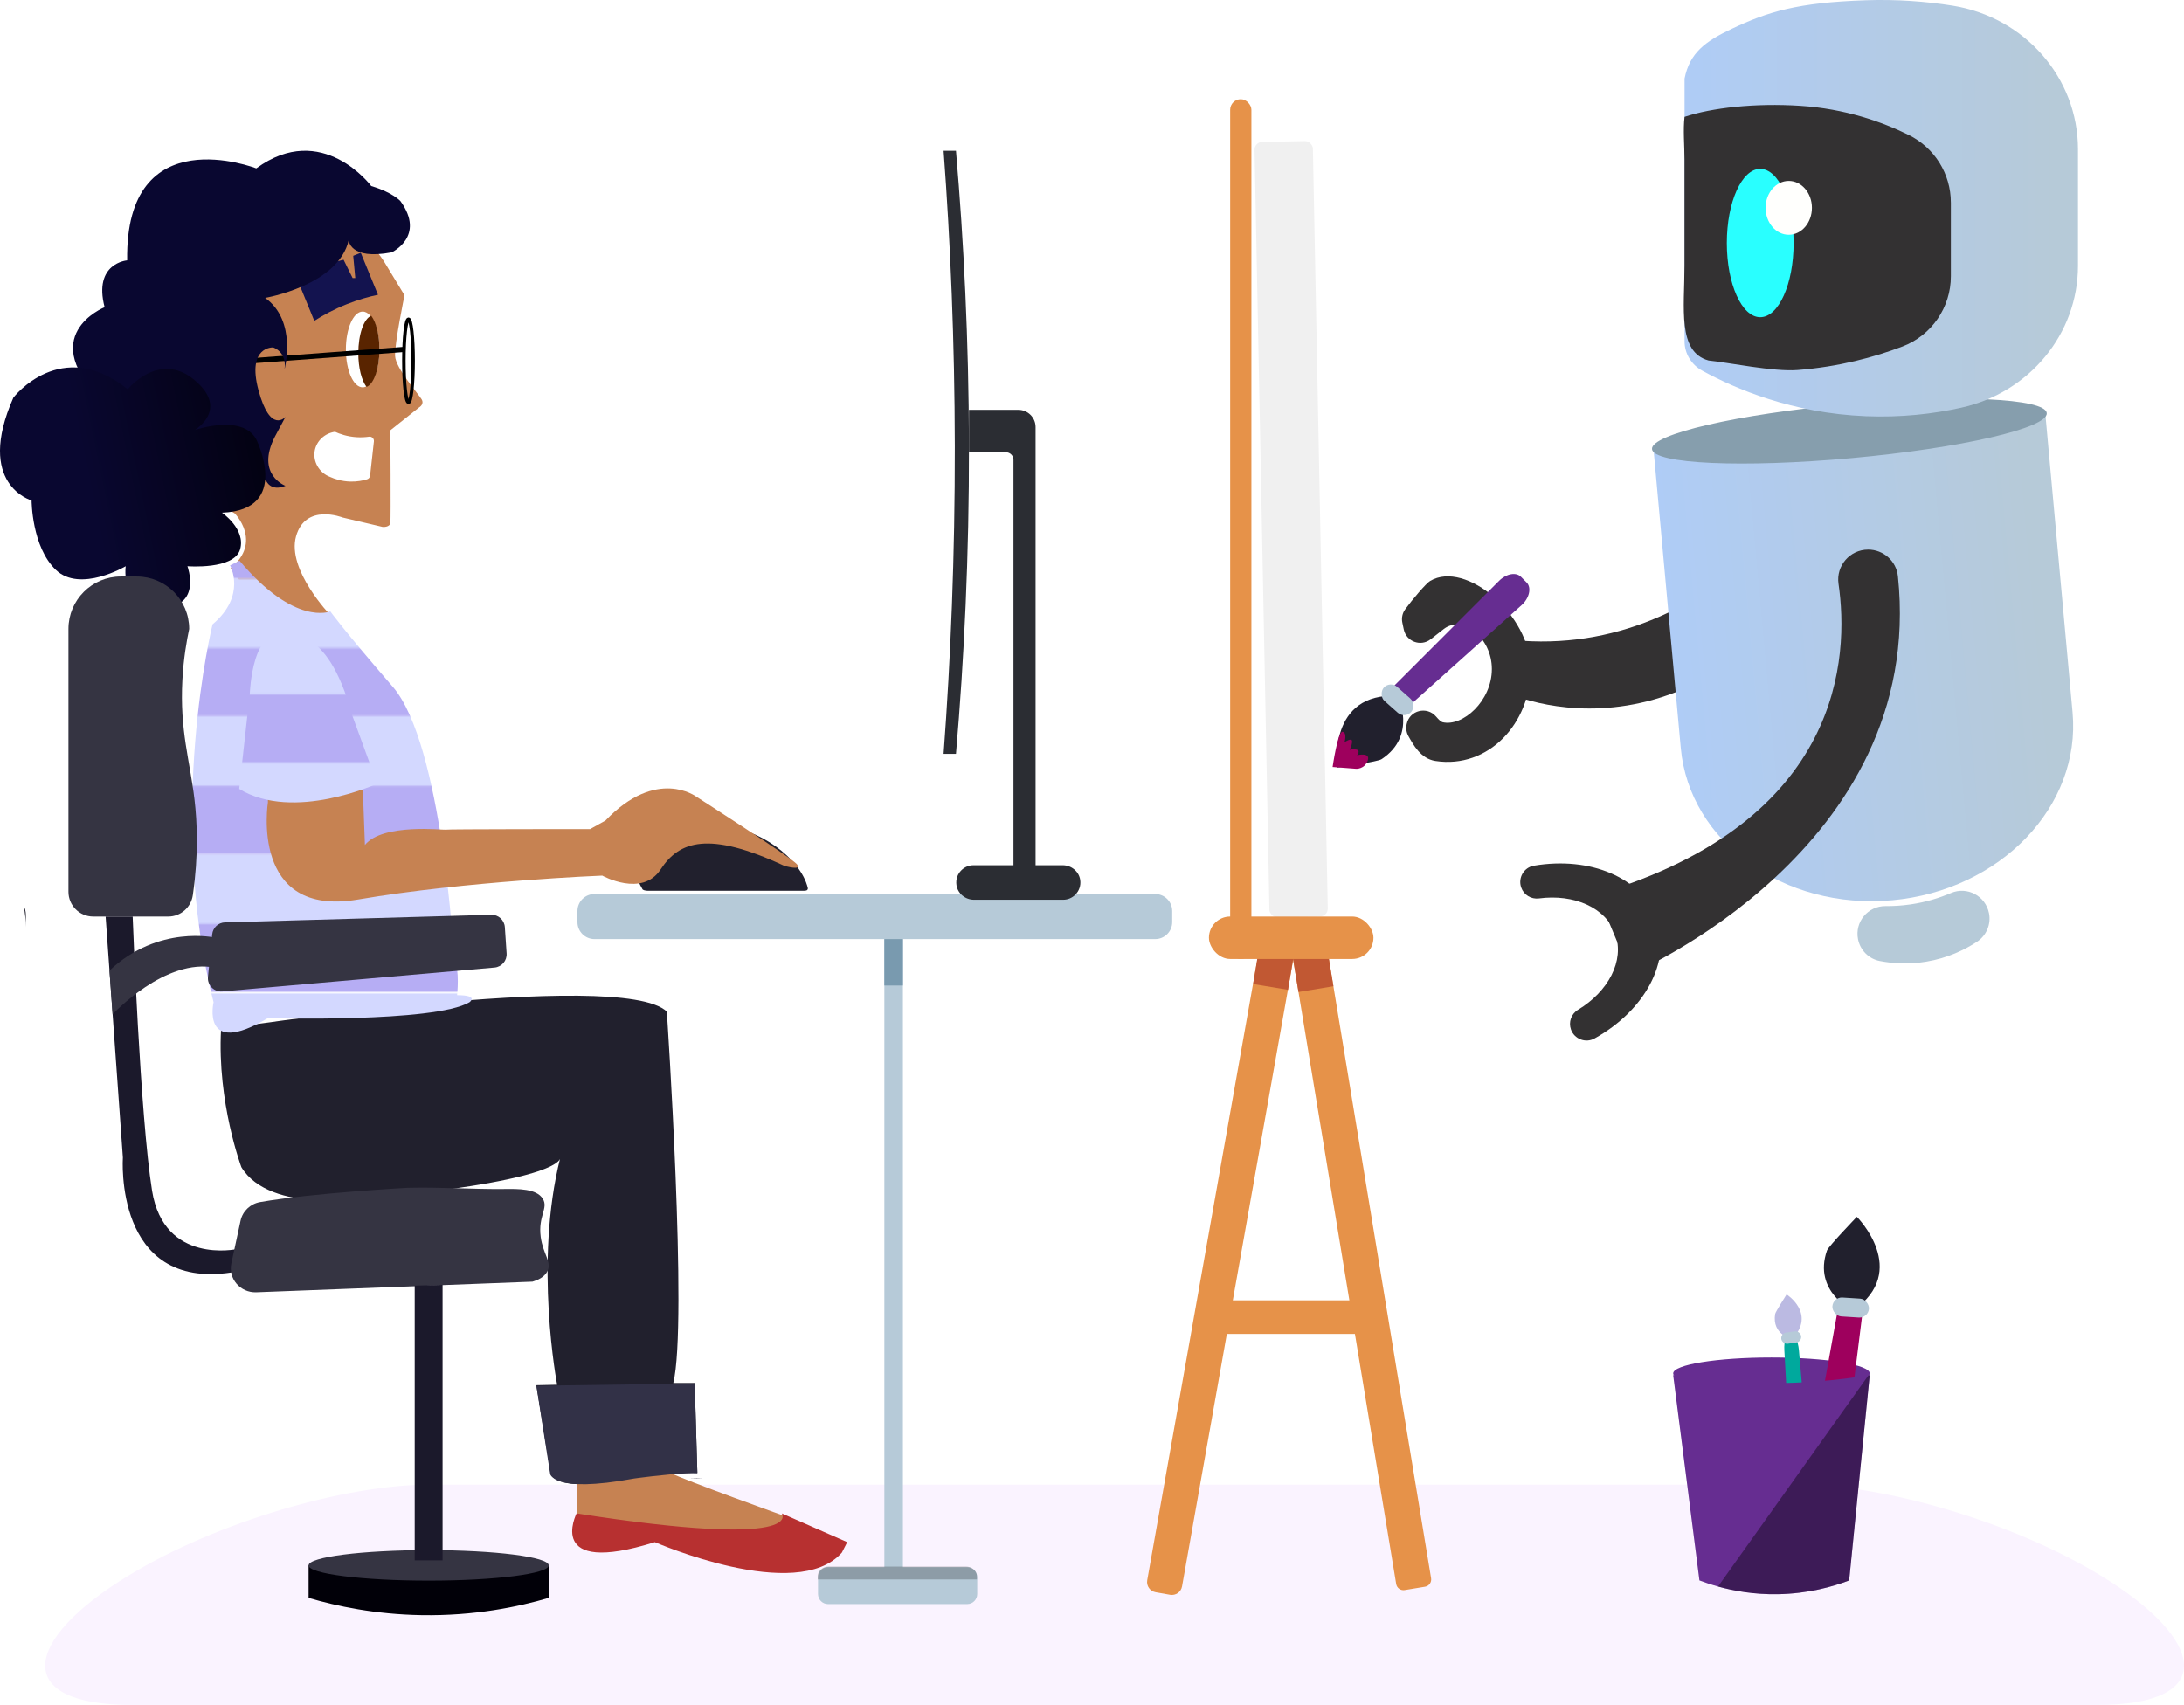 <?xml version="1.0" encoding="UTF-8"?><svg id="Layer_2" xmlns="http://www.w3.org/2000/svg" xmlns:xlink="http://www.w3.org/1999/xlink" viewBox="0 0 1260.97 984.53"><defs><style>.cls-1{fill:url(#linear-gradient-2);}.cls-2{fill:#f0f0f0;}.cls-3{fill:#fff;}.cls-4{fill:#2b2d33;}.cls-5{fill:#fffffd;}.cls-6{fill:#9e005d;}.cls-7{fill:#323147;}.cls-8{fill:#bbbae2;}.cls-9{fill:url(#New_Pattern);}.cls-10{fill:#010008;}.cls-11{fill:#662d91;}.cls-12{fill:#592400;}.cls-13{fill:url(#New_Pattern-2);}.cls-14{fill:#090730;}.cls-15{fill:#1b192b;}.cls-16{fill:#b6adf4;}.cls-17{stroke-width:3px;}.cls-17,.cls-18{stroke:#000;stroke-miterlimit:10;}.cls-17,.cls-18,.cls-19{fill:none;}.cls-20{fill:#869ead;}.cls-21{opacity:.23;}.cls-22{opacity:.4;}.cls-23{fill:#faf3ff;}.cls-24{fill:#d3d8ff;}.cls-18{stroke-width:2px;}.cls-25{fill:#353442;}.cls-26{fill:#21202d;}.cls-27{fill:#c68252;}.cls-28{fill:#e69249;}.cls-29{fill:#799aaf;}.cls-30{fill:#c15833;}.cls-31{fill:url(#linear-gradient-3);}.cls-32{fill:url(#linear-gradient);}.cls-33{fill:#333132;}.cls-34{fill:#00a99d;}.cls-35{fill:#29ffff;}.cls-36{fill:#b6cad8;}.cls-37{fill:#b73030;}.cls-38{fill:#13134f;}</style><pattern id="New_Pattern" x="0" y="0" width="430.98" height="398.1" patternTransform="translate(-2477.97 -3017.31)" patternUnits="userSpaceOnUse" viewBox="0 0 430.98 398.1"><g><rect class="cls-19" y="0" width="430.98" height="398.1"/><g><rect class="cls-16" y="357.79" width="430.98" height="40.31"/><rect class="cls-24" y="318.48" width="430.98" height="40.31"/></g><g><rect class="cls-16" y="278.17" width="430.98" height="40.31"/><rect class="cls-24" y="238.86" width="430.98" height="40.31"/></g><g><rect class="cls-16" y="198.55" width="430.98" height="40.31"/><rect class="cls-24" y="159.24" width="430.98" height="40.31"/></g><g><rect class="cls-16" y="118.93" width="430.98" height="40.31"/><rect class="cls-24" y="79.62" width="430.98" height="40.31"/></g><g><rect class="cls-16" y="39.31" width="430.98" height="40.31"/><rect class="cls-24" y="0" width="430.98" height="40.31"/></g></g></pattern><pattern id="New_Pattern-2" patternTransform="translate(-2264.84 -2910.94)" xlink:href="#New_Pattern"/><linearGradient id="linear-gradient" x1="51.99" y1="284.69" x2="202.02" y2="253.68" gradientUnits="userSpaceOnUse"><stop offset="0" stop-color="#090730"/><stop offset=".89" stop-color="#010008"/></linearGradient><linearGradient id="linear-gradient-2" x1="712.23" y1="923.46" x2="939.38" y2="923.46" gradientTransform="translate(181.74 -373.79) rotate(-5.21) scale(1 .91)" gradientUnits="userSpaceOnUse"><stop offset="0" stop-color="#afccf6"/><stop offset=".94" stop-color="#b6cad8"/></linearGradient><linearGradient id="linear-gradient-3" x1="972.62" y1="120.26" x2="1199.76" y2="120.26" gradientTransform="matrix(1, 0, 0, 1, 0, 0)" xlink:href="#linear-gradient-2"/></defs><g id="Layer_15"><path class="cls-26" d="m466.4,512.77c.16.66-.27,1.33-.93,1.47s-1.45.14-2.32.14h-87.8c-1.56,0-3.12.09-4.32-.76-2.3-3.99-2.72-4.97-2.72-9,0-18.05,26.63-27.05,48.78-27.05,20.26,0,45.23,17.98,49.32,35.21Z"/><path class="cls-23" d="m1211.09,984.53H75.97c-68.96,0-63.54-37.22-1.38-74.95h0c51.01-30.96,125.09-52.26,173.17-52.26h791.55c48.09,0,122.16,21.3,173.17,52.26h0c62.16,37.73,67.58,74.95-1.38,74.95Z"/><path class="cls-27" d="m190.97,355.46s-25.5-26.32-20.05-45.73,26.89-10.89,26.89-10.89l23.15,5.45s4.09.34,4.43-2.38,0-53.45,0-53.45l16.68-13.28s3.06-1.71,1.36-4.6c-1.7-2.89-14.98-17.87-15.32-25.02s5.45-35.06,5.45-35.06l-11.57-19.06s-50.04-83.06-125.96-2.38,39.49,147.4,39.49,147.4c0,0,16.16,16.29-2.3,31.63,0,0,28.82,46.09,57.76,27.37Z"/><path class="cls-36" d="m676.8,526.08v6.38c0,5.43-4.4,9.83-9.83,9.83h-145.66v362.68h37.09c3.21,0,5.81,2.6,5.81,5.81v9.7c0,3.21-2.6,5.81-5.81,5.81h-80.3c-3.21,0-5.81-2.6-5.81-5.81v-9.7c0-3.21,2.6-5.81,5.81-5.81h32.49v-362.68h-167.36c-5.43,0-9.83-4.4-9.83-9.83v-6.38c0-5.43,4.4-9.83,9.83-9.83h323.74c5.43,0,9.83,4.4,9.83,9.83Z"/><path class="cls-21" d="m510.42,904.62h-31.85c-3.56,0-6.45,2.49-6.45,5.55v1.9s0,0,0,0h91.92s0,0,0,0v-1.9c0-3.07-2.89-5.55-6.45-5.55h-47.17Z"/><path class="cls-4" d="m623.68,508.15c.47,3.32-.69,6.38-2.82,8.49-1.8,1.8-4.29,2.92-7.04,2.92h-51.47c-4.99,0-9.43-3.56-10.13-8.51-.47-3.32.69-6.38,2.82-8.49,1.8-1.8,4.29-2.92,7.04-2.92h23.06v-234.13c0-2.4-1.94-4.34-4.34-4.34h-21.35v-24.51h28.5c5.5,0,9.96,4.46,9.96,9.96v253.02h15.64c4.99,0,9.43,3.56,10.13,8.51Z"/><path class="cls-4" d="m551.95,435.31h-7.15c4.11-55.23,6.56-114.62,6.47-177.7-.09-60.4-2.51-117.39-6.47-170.55h7.15c4.52,52.37,7.36,109.18,7.49,169.87.13,63.94-2.77,123.61-7.49,178.38Z"/><rect class="cls-28" x="710.25" y="57.27" width="12.26" height="496.5" rx="6.13" ry="6.13"/><path class="cls-28" d="m694.01,546.42h20.43v370.7c0,3.3-2.68,5.98-5.98,5.98h-8.46c-3.3,0-5.98-2.68-5.98-5.98v-370.7h0Z" transform="translate(139.22 -111.74) rotate(10.06)"/><path class="cls-28" d="m776.01,543.05h20.43v372.43c0,2.35-1.91,4.26-4.26,4.26h-11.91c-2.35,0-4.26-1.91-4.26-4.26v-372.43h0Z" transform="translate(-108.59 137.77) rotate(-9.37)"/><rect class="cls-2" x="728.64" y="81.61" width="33.7" height="447.83" rx="4.47" ry="4.47" transform="translate(-5.85 14.69) rotate(-1.12)"/><rect class="cls-28" x="704.22" y="750.88" width="92.84" height="19.4"/><path class="cls-26" d="m127.64,594.37s230.81-35.74,257.36-10.21c0,0,12.17,180.24,3.74,214.45h12.34l1.53,51.84s-14.2-.1-31.66,2.3c-18.6,2.56-43.91,8.68-52.85-.77l-8.43-52.09,12-.26s-13.53-70.47,1.79-130.98c0,0,2.3,13.02-110.81,23.23,0,0-56.68,9.45-73.28-17.87,0,0-14.04-37.28-11.74-79.66Z"/><path class="cls-7" d="m405.14,853.78h-6.26c2.41-.09,4.56-.11,6.26,0Z"/><path class="cls-7" d="m405.14,853.78h-6.26c2.41-.09,4.56-.11,6.26,0Z"/><path class="cls-9" d="m123.3,578.76s-7.49,32.34,31.32,9.19c0,0,96.34,2.72,116.43-9.19,0,0,5.79-4.09-7.15-4.09,0,0,1.7-14.3-1.7-21.45,0,0-6.81-123.57-35.4-156.6-28.6-33.02-36.09-43.57-36.09-43.57,0,0-20.43,8.85-52.43-29.28l-5.45,2.72s9.73,17.36-10.11,34.04c0,0-26.99,108.94.58,218.21Z"/><path class="cls-27" d="m154.69,463.37s-10.72,66.77,52.09,56.05c62.81-10.72,140.94-13.79,140.94-13.79,0,0,22.98,12.77,33.7-3.57s27.57-22.47,71.49-2.04c0,0,10.72,3.06,7.15-1.02-3.57-4.09-58.04-38.96-58.04-38.96,0,0-22.81-17.21-52.43,13.77l-8.85,4.94s-83.06,0-83.57.34-36.26-3.91-46.47,8.85l-1.19-31.79-54.81-.86v8.1Z"/><path class="cls-13" d="m165.69,367.5s22.98-8.43,37.53,45.19l14.55,39.83s-48.26,22.21-79.66,3.06l6.13-55.15s1.37-41.13,21.45-32.94Z"/><path class="cls-3" d="m190.65,275.43c2.34,1.06,6.42,2.54,11.69,2.67,3.95.1,7.24-.59,9.61-1.32.94-.29,1.62-1.11,1.73-2.09l2.2-19.81c.18-1.61-1.21-2.94-2.81-2.71-2.06.3-4.49.46-7.2.29-5.48-.34-9.77-1.9-12.45-3.12-5.93.81-10.66,5.26-11.7,10.88-1.17,6.32,2.55,12.85,8.93,15.21Z"/><g><path class="cls-3" d="m219.09,201.79c0,10.96-3.57,20.04-8.24,21.63-.48.16-.96.24-1.46.24-5.35,0-9.69-9.79-9.69-21.87s4.34-21.87,9.69-21.87c1.61,0,3.12.88,4.46,2.43,3.11,3.64,5.24,10.98,5.24,19.44Z"/><path class="cls-12" d="m219.09,201.79c0,10.96-3.23,20.04-7.46,21.63-2.82-3.63-4.75-10.97-4.75-19.44,0-10.97,3.23-20.04,7.46-21.63,2.82,3.64,4.75,10.98,4.75,19.44Z"/></g><ellipse class="cls-18" cx="235.86" cy="208.31" rx="2.68" ry="23.98"/><line class="cls-17" x1="131.05" y1="209.4" x2="233.18" y2="201.79"/><path class="cls-38" d="m218.24,170.21c-5.23,1.11-11.34,2.8-17.96,5.42-7.57,3-13.85,6.46-18.82,9.64-3.31-8.09-6.63-16.18-9.94-24.27,4.6-2.93,10.49-6.04,17.66-8.47,3.25-1.1,6.34-1.92,9.2-2.53,1.74,3.52,3.48,7.05,5.22,10.57h1.53l-1.19-12.84c1.45-.6,2.91-1.19,4.36-1.79l9.94,24.27Z"/><g><path class="cls-14" d="m201.32,138.59s.26,11.74,24.77,7.15c0,0,19.91-9.19,5.11-29.62,0,0-4.6-5.11-16.85-8.68,0,0-28.34-38.04-66.38-10.21,0,0-75.83-29.62-74.55,53.11,0,0-19.66,1.53-13.02,27.06,0,0-41.62,16.6.77,55.91,0,0,18.38,14.81,28.85,11.74,0,0,4.6,36.26,63.57,32.43,0,0,2.55,6.64,11.23,3.06,0,0-17.36-6.38-6.13-28.34l6.13-11.49s-8.68,10.21-15.57-15.32,8.43-24.77,8.43-24.77c0,0,7.91,2.3,6.64,12.51,0,0,7.4-27.83-11.23-41.11,0,0,42.38-7.15,48.26-33.45Z"/><path class="cls-32" d="m18.24,288.99s-32.72-9.09-10.52-59.37c0,0,27.46-35.84,66.02-4.81,0,0,18.11-22.47,38.56-5.35,20.45,17.12,0,28.92,0,28.92,0,0,27.46-9.67,35.64,5.31,0,0,20.62,40.87-19.78,42.36,0,0,13.93,9.52,10.43,21.29-3.51,11.77-30.38,9.63-30.38,9.63,0,0,8.76,23.54-15.19,24.07s-20.45-24.07-20.45-24.07c0,0-26.29,15.51-40.31,2.14-14.02-13.37-14.02-40.12-14.02-40.12Z"/></g><g><path class="cls-10" d="m316.81,922.71c-17.49,5.14-42.81,10.48-73.53,9.96-26.69-.46-48.94-5.2-65.11-9.96v-18.77h138.64v18.77Z"/><path class="cls-25" d="m97.17,529.26h-43.35c-7.9,0-14.3-6.4-14.3-14.3v-151.79c0-16.71,13.55-30.26,30.26-30.26h9.19c16.71,0,30.26,13.55,30.26,30.26-1.41,6.62-3.24,16.87-3.92,29.48-1.58,29.24,4.33,46.41,6.98,68.95,1.57,13.35,2.41,32.03-.96,55.33-1.02,7.06-7.03,12.33-14.16,12.33Z"/><path class="cls-15" d="m60.98,529.26l9.96,139.15s-5.36,76.78,62.81,66.35l3.06-13.49s-42.13,9.19-49.02-33.7-11.19-158.3-11.19-158.3h-15.62Z"/><path class="cls-25" d="m65.02,585.73s30.43-32.98,59.53-26.85v-17.36s-33.07-7.8-61.34,18.95l1.81,25.26Z"/><path class="cls-25" d="m307.43,740.1l-159.42,6.13c-9.23.35-16.34-7.85-14.44-16.66l5.32-24.68c1.19-5.5,5.66-9.77,11.34-10.76,29.67-5.21,84.93-8.22,84.93-8.22,18.57-.51,37.15.87,55.73.68,8.3-.09,18.87-.29,22.52,5.67,3.33,5.43-2.82,9.91-1.23,21.99,1.33,10.02,6.54,14.4,3.88,19.8-1.75,3.55-5.74,5.21-8.63,6.05Z"/><ellipse class="cls-25" cx="247.49" cy="903.94" rx="69.32" ry="8.81"/><polygon class="cls-15" points="255.53 901.03 239.44 901.03 239.44 742.4 255.53 741.94 255.53 901.03"/><path class="cls-25" d="m285.52,558.72l-157.14,13.79c-4.78.42-8.76-3.61-8.29-8.38l2.43-24.6c.38-3.83,3.55-6.79,7.4-6.9l153.7-4.39c4.11-.12,7.58,3.04,7.86,7.14l1.02,15.2c.28,4.16-2.82,7.77-6.97,8.14Z"/></g><path class="cls-27" d="m333.4,855.05v20.43s65.2,11.57,100.26,10.89c15.18-.29,19.6-5.89,20.83-10.36,0,0-59.81-21.46-66.96-25.3l-54.13,4.34Z"/><path class="cls-37" d="m332.89,873.92s-18.64,36.67,45.19,16.6c0,0,81.96,35.76,108,6.01l3.06-6.01-37.79-16.6s15.57,20.94-118.47,0Z"/><path class="cls-7" d="m402.62,850.77c-1.7-.11-3.85-.09-6.26,0-11.99.47-30.24,3.01-30.24,3.01-47.86,8.88-48.52-3.01-48.52-3.01l-7.91-50.56,91.4-1.29,1.53,51.85Z"/><rect class="cls-30" x="747.91" y="550.88" width="20.43" height="20.43" transform="translate(-81.24 130.92) rotate(-9.37)"/><rect class="cls-30" x="725.05" y="549.62" width="20.43" height="20.43" transform="translate(1369.56 1231.9) rotate(-170.63)"/><rect class="cls-28" x="698" y="529.26" width="94.98" height="24.51" rx="12.26" ry="12.26"/><path class="cls-26" d="m14.91,528.25v7.11c0-4.03-.42-8.16-1.22-12.36.78,1.59,1.22,3.37,1.22,5.25Z"/></g><g id="Layer_16"><ellipse class="cls-11" cx="1022.78" cy="793.07" rx="56.74" ry="9.17"/><path class="cls-33" d="m1058.31,266.63s-68.35,118.74-191.15,102.21l1.64,30.66s117.82,58.12,210.72-111.22l-21.21-21.65Z"/><path class="cls-33" d="m883.74,386.34c0,31.15-24.23,57.81-55.01,53.08-8.52-1.31-12.79-9.48-15.51-14.25-1.18-2.06-1.57-4.48-1.09-6.81l.05-.26c1.65-7.97,11.73-10.48,17-4.27,1.49,1.75,2.79,2.99,3.7,3.21,11.61,2.76,28.47-12.25,28.47-30.69s-17.14-31.23-27.64-23.22c-1.21.93-4.3,3.39-7.73,6.05-5.68,4.39-13.99,1.34-15.48-5.68l-.83-3.92c-.57-2.69.01-5.51,1.64-7.73,4.2-5.75,12.12-15.02,14.39-16.37,20.6-12.16,58.05,19.72,58.05,50.86Z"/><g><path class="cls-1" d="m1092.49,519.85h0c-62.47,5.7-117.11-33.63-122.06-87.85l-15.76-172.77c28.84,3.75,67.4,6.27,112.55,2.3,46.73-4.11,85.4-13.84,113.65-22.93,5.25,57.59,10.51,115.18,15.76,172.77,4.95,54.22-41.68,102.79-104.15,108.49Z"/><ellipse class="cls-20" cx="1067.78" cy="248.91" rx="114.44" ry="15.64" transform="translate(-18.2 98.03) rotate(-5.21)"/></g><path class="cls-31" d="m1199.76,153.53c0,39.15-27.96,73.17-67.46,81.91-16.2,3.59-34.65,5.72-54.95,4.9-42.56-1.73-75.27-15.75-94.52-26.29-6.31-3.45-10.22-9.9-10.22-16.91V45.37c2.97-14.93,12.09-21.56,27.3-28.75,20.89-9.88,37.91-15.16,77.44-16.48,18.09-.6,34.82.71,49.92,3.11,41.89,6.65,72.49,41.87,72.49,82.88v67.4Z"/><path class="cls-33" d="m1126.37,116.93v42.59c0,17.95-11.08,34.16-27.98,40.58-16.23,6.17-36.69,11.74-60.63,13.59-13.81,1.06-39.83-4.38-51.28-5.51-18.11-4.98-13.91-30.39-13.91-54.8v-61.29c0-7.9-.88-17.43.04-24.61,15.56-5.23,40.64-8.07,66.81-6.38,25.82,1.68,47.03,9.15,62.63,16.85,14.91,7.35,24.31,22.46,24.31,38.97Z"/><ellipse class="cls-35" cx="1016.29" cy="140.34" rx="19.28" ry="42.83"/><ellipse class="cls-5" cx="1032.77" cy="120.01" rx="13.37" ry="15.55"/><path class="cls-36" d="m1148.39,527.31c1.28,6.43-1.5,12.97-6.99,16.56-6.87,4.49-16.72,9.38-29.3,11.46-10.47,1.73-19.67.98-26.75-.38-6.37-1.22-11.33-6.23-12.59-12.59h0c-1.98-9.97,5.71-19.23,15.87-19.13,4.43.04,9.25-.23,14.36-.97,9.05-1.31,16.92-3.8,23.49-6.6,9.32-3.97,19.93,1.71,21.9,11.65h0Z"/><path class="cls-33" d="m1061.5,337.16c6.04,41.44,3.03,137-139.25,179.23l19.27,46.17s170.86-72.17,154.27-229.82c-.92-8.76-8.38-15.37-17.18-15.37h0c-10.55,0-18.63,9.36-17.11,19.79Z"/><path class="cls-33" d="m956.63,531.05c-8.52-24.31-38.5-36.65-70.98-31.15-5.81.98-9.31,7.02-7.36,12.58h0c1.49,4.27,5.76,6.91,10.24,6.32,20.33-2.69,38.75,5.34,44.11,20.66,5.36,15.31-4.01,33.09-21.57,43.67-3.87,2.33-5.55,7.06-4.06,11.32h0c1.95,5.56,8.44,8.09,13.6,5.24,28.81-15.97,44.53-44.33,36.01-68.64Z"/><path class="cls-11" d="m878.45,349.51l-63.29,56.73c-4.09,3.67-9.31,4.43-11.98,1.76h0c-2.83-2.83-1.79-8.47,2.34-12.59l60.01-60.01c4.12-4.12,9.76-5.17,12.59-2.34l3.28,3.28c2.99,2.99,1.64,9.07-2.94,13.17Z"/><path class="cls-26" d="m807.04,401.86s11.48,22.98-9.49,36.6c-2.22,1.44-25.62,4.78-25.62,4.78,0,0-5.43-43.72,35.11-41.37Z"/><rect class="cls-36" x="796.27" y="398.65" width="21.15" height="10.94" rx="5.47" ry="5.47" transform="translate(470.93 -433.42) rotate(41.54)"/><path class="cls-6" d="m1045.6,842.06l15.1-83.64c.98-5.41,4.62-9.22,8.38-8.75h0c3.98.5,6.61,5.59,5.89,11.37l-10.49,84.22c-.72,5.79-4.53,10.07-8.5,9.58l-4.61-.57c-4.2-.52-6.86-6.15-5.77-12.2Z"/><path class="cls-26" d="m1069.8,756.88s-23.17-11.08-14.99-34.71c.87-2.5,17.28-19.51,17.28-19.51,0,0,31.14,31.16-2.3,54.21Z"/><rect class="cls-36" x="1057.99" y="749.51" width="21.15" height="10.94" rx="5.47" ry="5.47" transform="translate(2086.99 1576.34) rotate(-176.36)"/><path class="cls-34" d="m1034.89,864.47l-4.67-84.78c-.3-5.48,1.15-9.86,3.33-10.04h0c2.31-.2,4.59,4.34,5.1,10.15l7.35,84.55c.5,5.81-.96,10.68-3.27,10.88l-2.68.23c-2.44.21-4.82-4.85-5.16-10.99Z"/><path class="cls-8" d="m1034.76,773.28s-11.83-2.39-9.85-14.52c.21-1.28,6.61-11.29,6.61-11.29,0,0,17.2,10.88,3.24,25.81Z"/><rect class="cls-36" x="1028.43" y="769.08" width="11.59" height="6.5" rx="3.25" ry="3.25" transform="translate(2170.47 1384.73) rotate(171.57)"/><path class="cls-6" d="m769.4,442.9s3.02-20.94,5.79-20.34c2.77.59,1.09,6.01,1.09,6.01,0,0,4.31-2.9,4.36-.53s-1.4,4.91-1.4,4.91c0,0,6.47-1.3,4.95,2s-.27,1.09-.27,1.09c0,0,7.58-1.76,5.73,3.22-1.85,4.98-6.63,4.68-6.63,4.68l-13.62-1.03Z"/><path class="cls-11" d="m1079.52,794.03c-3.96,39.53-7.92,79.06-11.88,118.6-9.08,3.46-23.44,7.69-41.44,7.96-13.59.2-25.24-1.92-34.27-4.44-4.16-1.15-7.76-2.39-10.74-3.52-5.06-39.54-10.11-79.07-15.16-118.6,15.16,2.52,32.95,4.45,52.86,4.67,22.85.27,43.07-1.78,59.93-4.56.23-.03.47-.07.7-.11Z"/><rect class="cls-29" x="510.59" y="542.29" width="10.72" height="26.81"/><path class="cls-22" d="m1079.52,794.03c-3.96,39.53-7.92,79.06-11.88,118.6-9.08,3.46-23.44,7.69-41.44,7.96-13.59.2-25.24-1.92-34.27-4.44l86.89-122.01c.23-.03.47-.07.7-.11Z"/></g></svg>